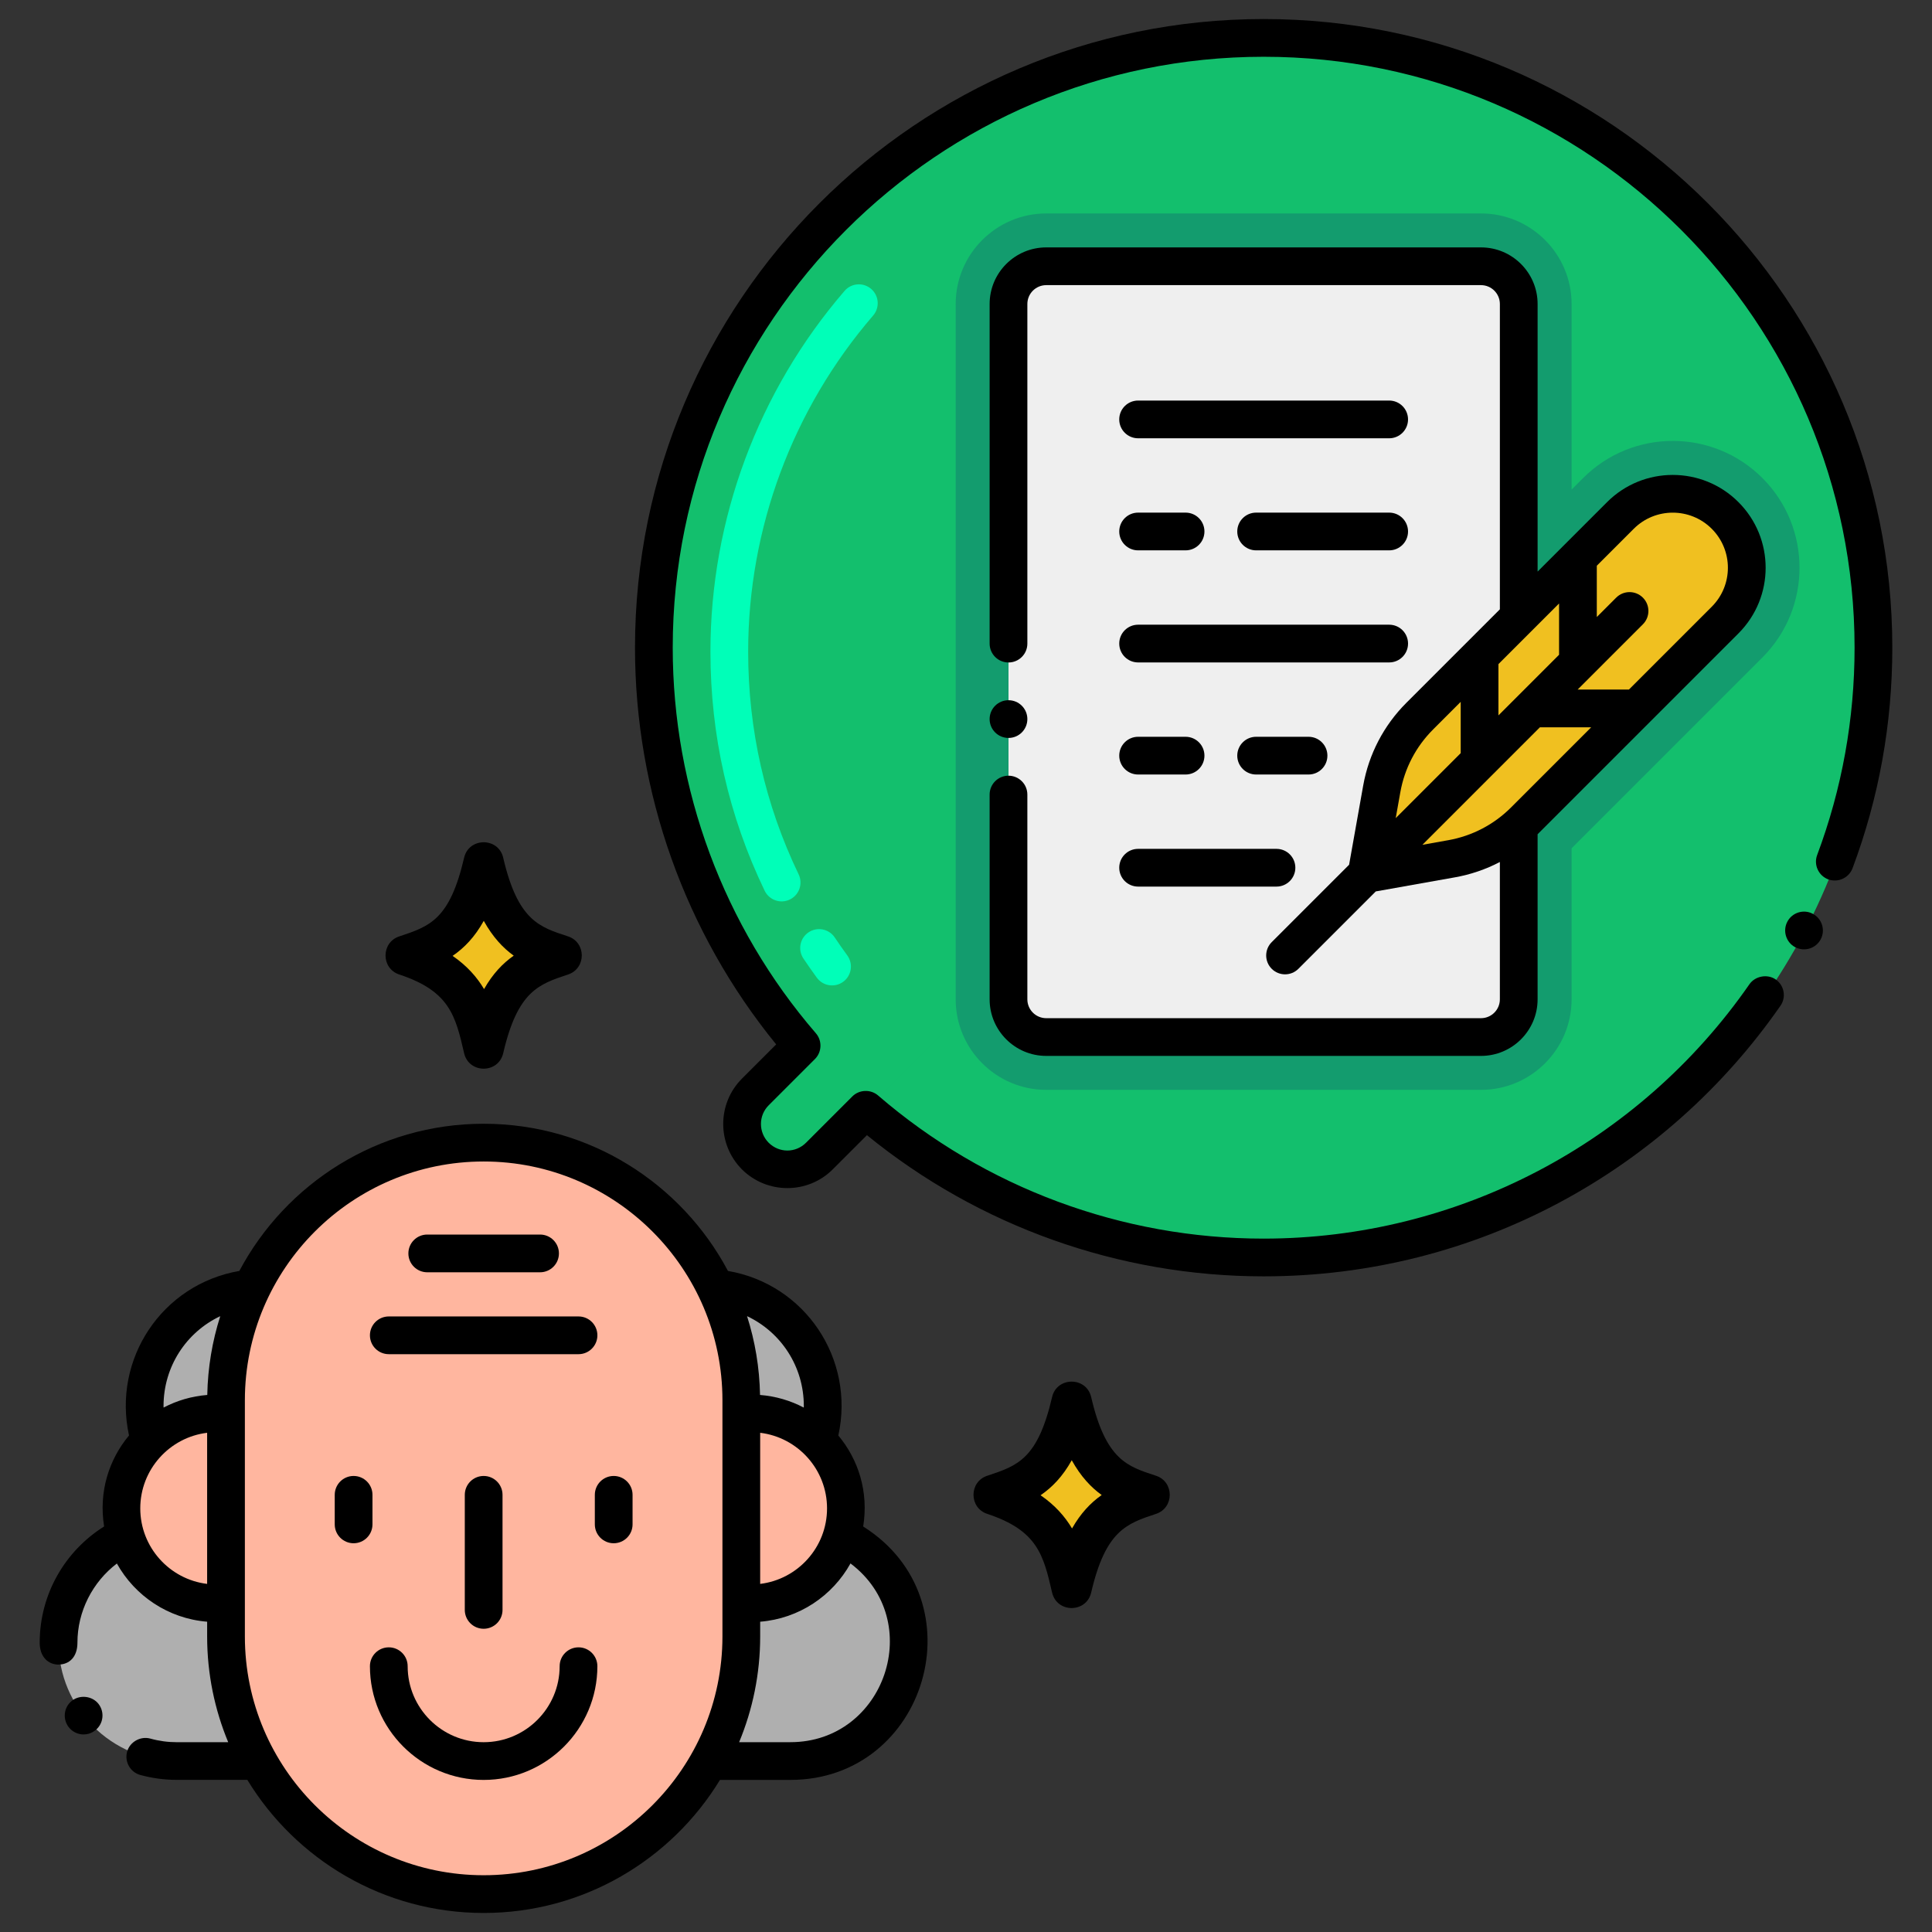 <?xml version="1.0" encoding="utf-8"?>
<!-- Generator: Adobe Illustrator 24.0.0, SVG Export Plug-In . SVG Version: 6.00 Build 0)  -->
<svg version="1.1" xmlns="http://www.w3.org/2000/svg" xmlns:xlink="http://www.w3.org/1999/xlink" x="0px" y="0px"
	 viewBox="0 0 256 256" enable-background="new 0 0 256 256" xml:space="preserve">
<rect x="0" y="0" width="256" height="256" fill="#333333" stroke="none"/>
<g id="Caption">
</g>
<g id="Icons">
	<g>
		
			<ellipse transform="matrix(0.998 -0.071 0.071 0.998 -5.663 12.085)" fill="#13BF6D" cx="167.439" cy="85.823" rx="80.801" ry="80.801"/>
		<path fill="#AFAFAF" d="M104.732,201.989H93.328c8.66,0,15.68-7.02,15.68-15.68c0-8.66-7.02-15.68-15.68-15.68H34.846
			c-8.66,0-15.68,7.021-15.68,15.68c0,8.66,7.02,15.68,15.68,15.68H23.442c-8.66,0-15.68,7.021-15.68,15.681
			c0,8.66,7.02,15.68,15.68,15.68h81.29c8.66,0,15.68-7.02,15.68-15.68C120.412,209.01,113.392,201.989,104.732,201.989z"/>
		<path fill="#139C6E" d="M233.533,63.348c-6.569-6.567-17.196-6.568-23.768,0l-1.521,1.521V40.284c0-6.617-5.383-12-12-12h-57.611
			c-6.617,0-12,5.383-12,12v92.128c0,6.617,5.383,12,12,12h57.611c6.617,0,12-5.383,12-12v-20.01l25.288-25.288
			C240.084,80.561,240.084,69.9,233.533,63.348z"/>
		<path fill="#FFB69F" d="M28.667,187.278h1.28v25.17h-1.28c-6.95,0-12.58-5.63-12.58-12.58
			C16.087,192.95,21.68,187.278,28.667,187.278z"/>
		<path fill="#FFB69F" d="M112.087,199.867c0,6.947-5.62,12.58-12.58,12.58h-1.28v-25.17h1.28
			C106.457,187.278,112.087,192.918,112.087,199.867z"/>
		<path fill="#FFB69F" d="M64.087,250.978L64.087,250.978c-18.855,0-34.14-15.285-34.14-34.14v-31.294
			c0-18.855,15.285-34.14,34.14-34.14h0c18.855,0,34.14,15.285,34.14,34.14v31.294C98.227,235.693,82.942,250.978,64.087,250.978z"
			/>
		<path fill="#EFEFEF" d="M133.633,40.284v92.128c0,2.761,2.239,5,5,5h57.612c2.761,0,5-2.239,5-5V40.284c0-2.761-2.239-5-5-5
			h-57.612C135.872,35.284,133.633,37.522,133.633,40.284z"/>
		<path fill="#F0C020" d="M214.716,68.298l-26.593,26.593c-2.626,2.626-4.383,5.994-5.033,9.65l-2.003,11.253l11.253-2.003
			c3.656-0.651,7.024-2.408,9.65-5.033l26.593-26.593c3.829-3.829,3.829-10.038,0-13.867l0,0
			C224.753,64.468,218.545,64.468,214.716,68.298z"/>
		<path d="M75.269,124.075c-3.729-1.228-6.641-2.022-8.591-10.421c-0.635-2.737-4.548-2.73-5.181,0
			c-1.907,8.213-4.566,9.092-8.591,10.422c-2.424,0.801-2.43,4.248,0,5.051c6.686,2.209,7.444,5.476,8.591,10.421
			c0.637,2.743,4.545,2.742,5.182,0c1.905-8.212,4.709-9.139,8.591-10.421C77.693,128.325,77.698,124.877,75.269,124.075z"/>
		<path fill="#F0C020" d="M68.071,126.629c-1.47,1.03-2.79,2.42-3.93,4.43c-0.94-1.58-2.25-3.08-4.17-4.4
			c1.55-1.06,2.94-2.5,4.13-4.64C65.301,124.179,66.662,125.619,68.071,126.629z"/>
		<path d="M153.178,195.544c-3.729-1.228-6.641-2.022-8.591-10.421c-0.635-2.737-4.548-2.73-5.181,0
			c-1.907,8.213-4.566,9.092-8.591,10.422c-2.424,0.801-2.43,4.248,0,5.051c6.686,2.209,7.444,5.476,8.591,10.421
			c0.637,2.743,4.545,2.742,5.182,0c1.905-8.212,4.709-9.139,8.591-10.421C155.602,199.794,155.608,196.346,153.178,195.544z"/>
		<path fill="#F0C020" d="M145.981,198.098c-1.47,1.03-2.79,2.42-3.93,4.43c-0.94-1.58-2.25-3.08-4.17-4.4
			c1.55-1.06,2.94-2.5,4.13-4.64C143.211,195.648,144.571,197.088,145.981,198.098z"/>
		<path fill="#13BF6D" d="M116.932,127.844l-16.848,16.848c-2.343,2.343-2.343,6.142,0,8.485l0,0c2.343,2.343,6.142,2.343,8.485,0
			l16.848-16.848L116.932,127.844z"/>
		<path fill="#00FFB8" d="M108.233,129.547c-0.612-0.838-1.205-1.686-1.779-2.543c-0.768-1.148-0.46-2.701,0.688-3.469
			c1.149-0.766,2.7-0.459,3.469,0.688c0.535,0.801,1.089,1.592,1.66,2.373c0.814,1.115,0.571,2.679-0.543,3.494
			C110.615,130.903,109.051,130.664,108.233,129.547z M101.32,118.024c-4.766-9.903-7.183-20.562-7.183-31.677
			c0-17.531,6.312-34.508,17.772-47.803c0.901-1.045,2.48-1.162,3.526-0.261c1.045,0.901,1.162,2.48,0.261,3.526
			c-10.679,12.387-16.56,28.204-16.56,44.537c0,10.358,2.25,20.287,6.688,29.509c0.599,1.244,0.075,2.738-1.169,3.337
			C103.404,119.795,101.916,119.261,101.32,118.024z"/>
		<path d="M19.92,230.372c-1.311-0.359-2.72,0.44-3.08,1.74c-0.36,1.33,0.42,2.71,1.74,3.08c0.01,0,0.01,0,0.01,0
			c1.57,0.43,3.2,0.65,4.85,0.65h9.332c6.436,10.566,18.065,17.636,31.315,17.636c13.248,0,24.876-7.068,31.312-17.631h9.332
			c18.093,0,25.139-23.811,9.646-33.578c0.738-4.578-0.623-8.855-3.293-12.055c2.224-10.15-4.391-20.049-14.626-21.809
			c-6.16-11.589-18.357-19.502-32.371-19.502c-14.015,0-26.212,7.913-32.372,19.503c-10.251,1.767-16.834,11.68-14.62,21.801
			c-2.668,3.195-4.037,7.471-3.299,12.057c-5.205,3.26-8.536,9.006-8.536,15.396c0,1.91,1.146,2.91,2.51,2.91
			c0.021,0,0.04,0,0.061-0.01c1.298-0.028,2.43-0.935,2.43-2.9c0-4.133,1.99-8.019,5.226-10.486
			c2.39,4.293,6.814,7.296,11.961,7.711v1.951c0,4.962,0.996,9.695,2.791,14.015h-6.799C22.25,230.852,21.069,230.692,19.92,230.372
			z M106.511,186.307c0,0.068-0.007,0.136-0.008,0.205c-1.757-0.926-3.717-1.508-5.794-1.673c-0.069-3.634-0.664-7.14-1.722-10.443
			C103.475,176.511,106.511,181.052,106.511,186.307z M109.587,199.868c0,5.146-3.875,9.402-8.86,10.007v-20.023
			C105.712,190.456,109.587,194.717,109.587,199.868z M100.727,216.837v-1.951c5.153-0.416,9.581-3.423,11.969-7.723
			c10.053,7.585,4.582,23.685-7.965,23.685h-6.793C99.731,226.529,100.727,221.798,100.727,216.837z M32.447,185.543
			c0-17.446,14.193-31.64,31.64-31.64s31.64,14.193,31.64,31.64c0,9.057,0,22.209,0,31.294c0,17.446-14.193,31.641-31.64,31.641
			s-31.64-14.194-31.64-31.641V185.543z M27.446,209.875c-4.984-0.604-8.859-4.862-8.859-10.007c0-5.15,3.875-9.411,8.859-10.017
			V209.875z M27.465,184.839c-2.075,0.165-4.033,0.747-5.788,1.67c-0.001-0.067-0.007-0.134-0.007-0.202
			c0-5.252,3.032-9.79,7.516-11.908C28.129,177.702,27.534,181.207,27.465,184.839z"/>
		<path d="M9.54,225.352c-1.106,0.871-1.264,2.43-0.431,3.51c0.861,1.094,2.43,1.28,3.511,0.42c1.09-0.85,1.279-2.42,0.43-3.51
			C12.229,224.722,10.6,224.522,9.54,225.352z"/>
		<path d="M46.854,204.489c1.381,0,2.5-1.119,2.5-2.5v-3.916c0-1.381-1.119-2.5-2.5-2.5s-2.5,1.119-2.5,2.5v3.916
			C44.354,203.37,45.474,204.489,46.854,204.489z"/>
		<path d="M78.818,201.989c0,1.381,1.119,2.5,2.5,2.5c1.381,0,2.5-1.119,2.5-2.5v-3.916c0-1.381-1.119-2.5-2.5-2.5
			c-1.381,0-2.5,1.119-2.5,2.5V201.989z"/>
		<path d="M66.587,213.32v-15.247c0-1.381-1.119-2.5-2.5-2.5s-2.5,1.119-2.5,2.5v15.247c0,1.381,1.119,2.5,2.5,2.5
			S66.587,214.701,66.587,213.32z"/>
		<path d="M76.656,218.28c-1.381,0-2.5,1.119-2.5,2.5c0,5.553-4.517,10.07-10.069,10.07s-10.07-4.518-10.07-10.07
			c0-1.381-1.119-2.5-2.5-2.5s-2.5,1.119-2.5,2.5c0,8.31,6.761,15.07,15.07,15.07s15.069-6.761,15.069-15.07
			C79.156,219.399,78.037,218.28,76.656,218.28z"/>
		<path d="M56.612,168.584h14.949c1.381,0,2.5-1.119,2.5-2.5s-1.119-2.5-2.5-2.5H56.612c-1.381,0-2.5,1.119-2.5,2.5
			S55.231,168.584,56.612,168.584z"/>
		<path d="M51.517,179.436h25.14c1.381,0,2.5-1.119,2.5-2.5s-1.119-2.5-2.5-2.5h-25.14c-1.381,0-2.5,1.119-2.5,2.5
			S50.136,179.436,51.517,179.436z"/>
		<path d="M138.63,139.913h57.61c4.136,0,7.5-3.364,7.5-7.5V110.54c0.005-0.005,0.011-0.01,0.017-0.015l14.886-14.886
			c0.002-0.001,0.004-0.003,0.005-0.005l11.702-11.702c4.81-4.808,4.81-12.595,0-17.402c-4.797-4.8-12.604-4.798-17.401,0
			l-9.208,9.208V40.282c0-4.136-3.364-7.5-7.5-7.5h-57.61c-4.136,0-7.5,3.364-7.5,7.5v45c0,1.38,1.12,2.5,2.5,2.5s2.5-1.12,2.5-2.5
			v-45c0-1.379,1.121-2.5,2.5-2.5h57.61c1.379,0,2.5,1.121,2.5,2.5v40.456l-12.387,12.386c-3.001,3.003-4.981,6.799-5.726,10.979
			l-1.865,10.48l-10.254,10.254c-0.977,0.977-0.977,2.559,0,3.535c0.977,0.977,2.559,0.977,3.535,0l10.254-10.254l10.479-1.865
			c2.102-0.374,4.107-1.062,5.963-2.034v18.195c0,1.379-1.121,2.5-2.5,2.5h-57.61c-1.379,0-2.5-1.121-2.5-2.5c0,0,0,0,0,0s0,0,0,0
			v-27.13c0-1.38-1.12-2.5-2.5-2.5s-2.5,1.12-2.5,2.5v27.13c0,0,0,0,0,0s0,0,0,0C131.13,136.548,134.494,139.913,138.63,139.913z
			 M210.85,89.565c0.002-0.001,0.004-0.003,0.005-0.005l6.835-6.835c0.977-0.977,0.977-2.559,0-3.535s-2.559-0.977-3.535,0
			l-2.57,2.57v-6.797l4.898-4.898c2.848-2.848,7.483-2.848,10.331,0c2.855,2.855,2.855,7.477,0,10.332l-10.972,10.972h-6.796
			L210.85,89.565z M198.551,87.998l8.034-8.034v6.797l-5.334,5.334c-0.005,0.005-0.01,0.01-0.015,0.015l-2.685,2.685V87.998z
			 M185.55,104.979c0.564-3.168,2.065-6.045,4.34-8.32l3.661-3.661v6.797l-8.611,8.611L185.55,104.979z M191.9,111.331l-3.425,0.61
			l9.34-9.341c0.002-0.001,0.004-0.003,0.005-0.005l6.226-6.226h6.796l-10.621,10.621
			C197.946,109.265,195.069,110.766,191.9,111.331z"/>
		<circle cx="133.63" cy="95.282" r="2.5"/>
		<path d="M184.072,53.075h-33.267c-1.381,0-2.5,1.119-2.5,2.5s1.119,2.5,2.5,2.5h33.267c1.381,0,2.5-1.119,2.5-2.5
			S185.453,53.075,184.072,53.075z"/>
		<path d="M150.806,87.776h33.267c1.381,0,2.5-1.119,2.5-2.5s-1.119-2.5-2.5-2.5h-33.267c-1.381,0-2.5,1.119-2.5,2.5
			S149.425,87.776,150.806,87.776z"/>
		<path d="M150.806,117.478h18.334c1.381,0,2.5-1.119,2.5-2.5s-1.119-2.5-2.5-2.5h-18.334c-1.381,0-2.5,1.119-2.5,2.5
			S149.425,117.478,150.806,117.478z"/>
		<path d="M150.806,102.627h6.289c1.381,0,2.5-1.119,2.5-2.5s-1.119-2.5-2.5-2.5h-6.289c-1.381,0-2.5,1.119-2.5,2.5
			S149.425,102.627,150.806,102.627z"/>
		<path d="M150.806,72.925h6.289c1.381,0,2.5-1.119,2.5-2.5s-1.119-2.5-2.5-2.5h-6.289c-1.381,0-2.5,1.119-2.5,2.5
			S149.425,72.925,150.806,72.925z"/>
		<path d="M184.072,67.925h-17.628c-1.381,0-2.5,1.119-2.5,2.5s1.119,2.5,2.5,2.5h17.628c1.381,0,2.5-1.119,2.5-2.5
			S185.453,67.925,184.072,67.925z"/>
		<path d="M166.444,97.627c-1.381,0-2.5,1.119-2.5,2.5s1.119,2.5,2.5,2.5h6.944c1.381,0,2.5-1.119,2.5-2.5s-1.119-2.5-2.5-2.5
			H166.444z"/>
		<path d="M245.47,115.052c3.5-9.34,5.271-19.17,5.271-29.23c0-45.932-37.368-83.3-83.3-83.3c-45.933,0-83.301,37.368-83.301,83.3
			c0,19.191,6.637,37.759,18.707,52.568l-4.535,4.535c-3.309,3.309-3.311,8.701,0.007,12.033c3.324,3.297,8.716,3.294,12.019-0.008
			l4.535-4.535c14.809,12.071,33.377,18.708,52.568,18.708c0.003,0,0.006-0.001,0.01-0.001c28.278,0,53.372-14.117,68.47-35.859
			c0.79-1.13,0.5-2.69-0.63-3.48c-1.101-0.76-2.721-0.46-3.48,0.63c-14.649,21.11-38.72,33.71-64.37,33.71
			c-0.003,0-0.005,0.001-0.008,0.001c-18.768-0.002-36.911-6.74-51.089-18.972c-0.963-0.831-2.485-0.792-3.4,0.125l-6.14,6.14
			c-1.384,1.382-3.562,1.379-4.951,0.004c-1.365-1.371-1.367-3.596-0.004-4.959l6.14-6.14c0.927-0.93,0.96-2.432,0.125-3.4
			C95.878,122.74,89.14,104.593,89.14,85.822c0-43.175,35.126-78.3,78.301-78.3s78.3,35.125,78.3,78.3c0,9.46-1.671,18.7-4.96,27.48
			c-0.48,1.29,0.18,2.729,1.47,3.22C243.582,116.995,244.99,116.31,245.47,115.052z"/>
		<path d="M240.2,121.082c-1.165-0.63-2.71-0.209-3.37,1.051c-0.628,1.192-0.195,2.724,1.05,3.38c1.283,0.64,2.744,0.137,3.38-1.061
			C241.899,123.232,241.42,121.722,240.2,121.082z"/>
	</g>
</g>
</svg>

